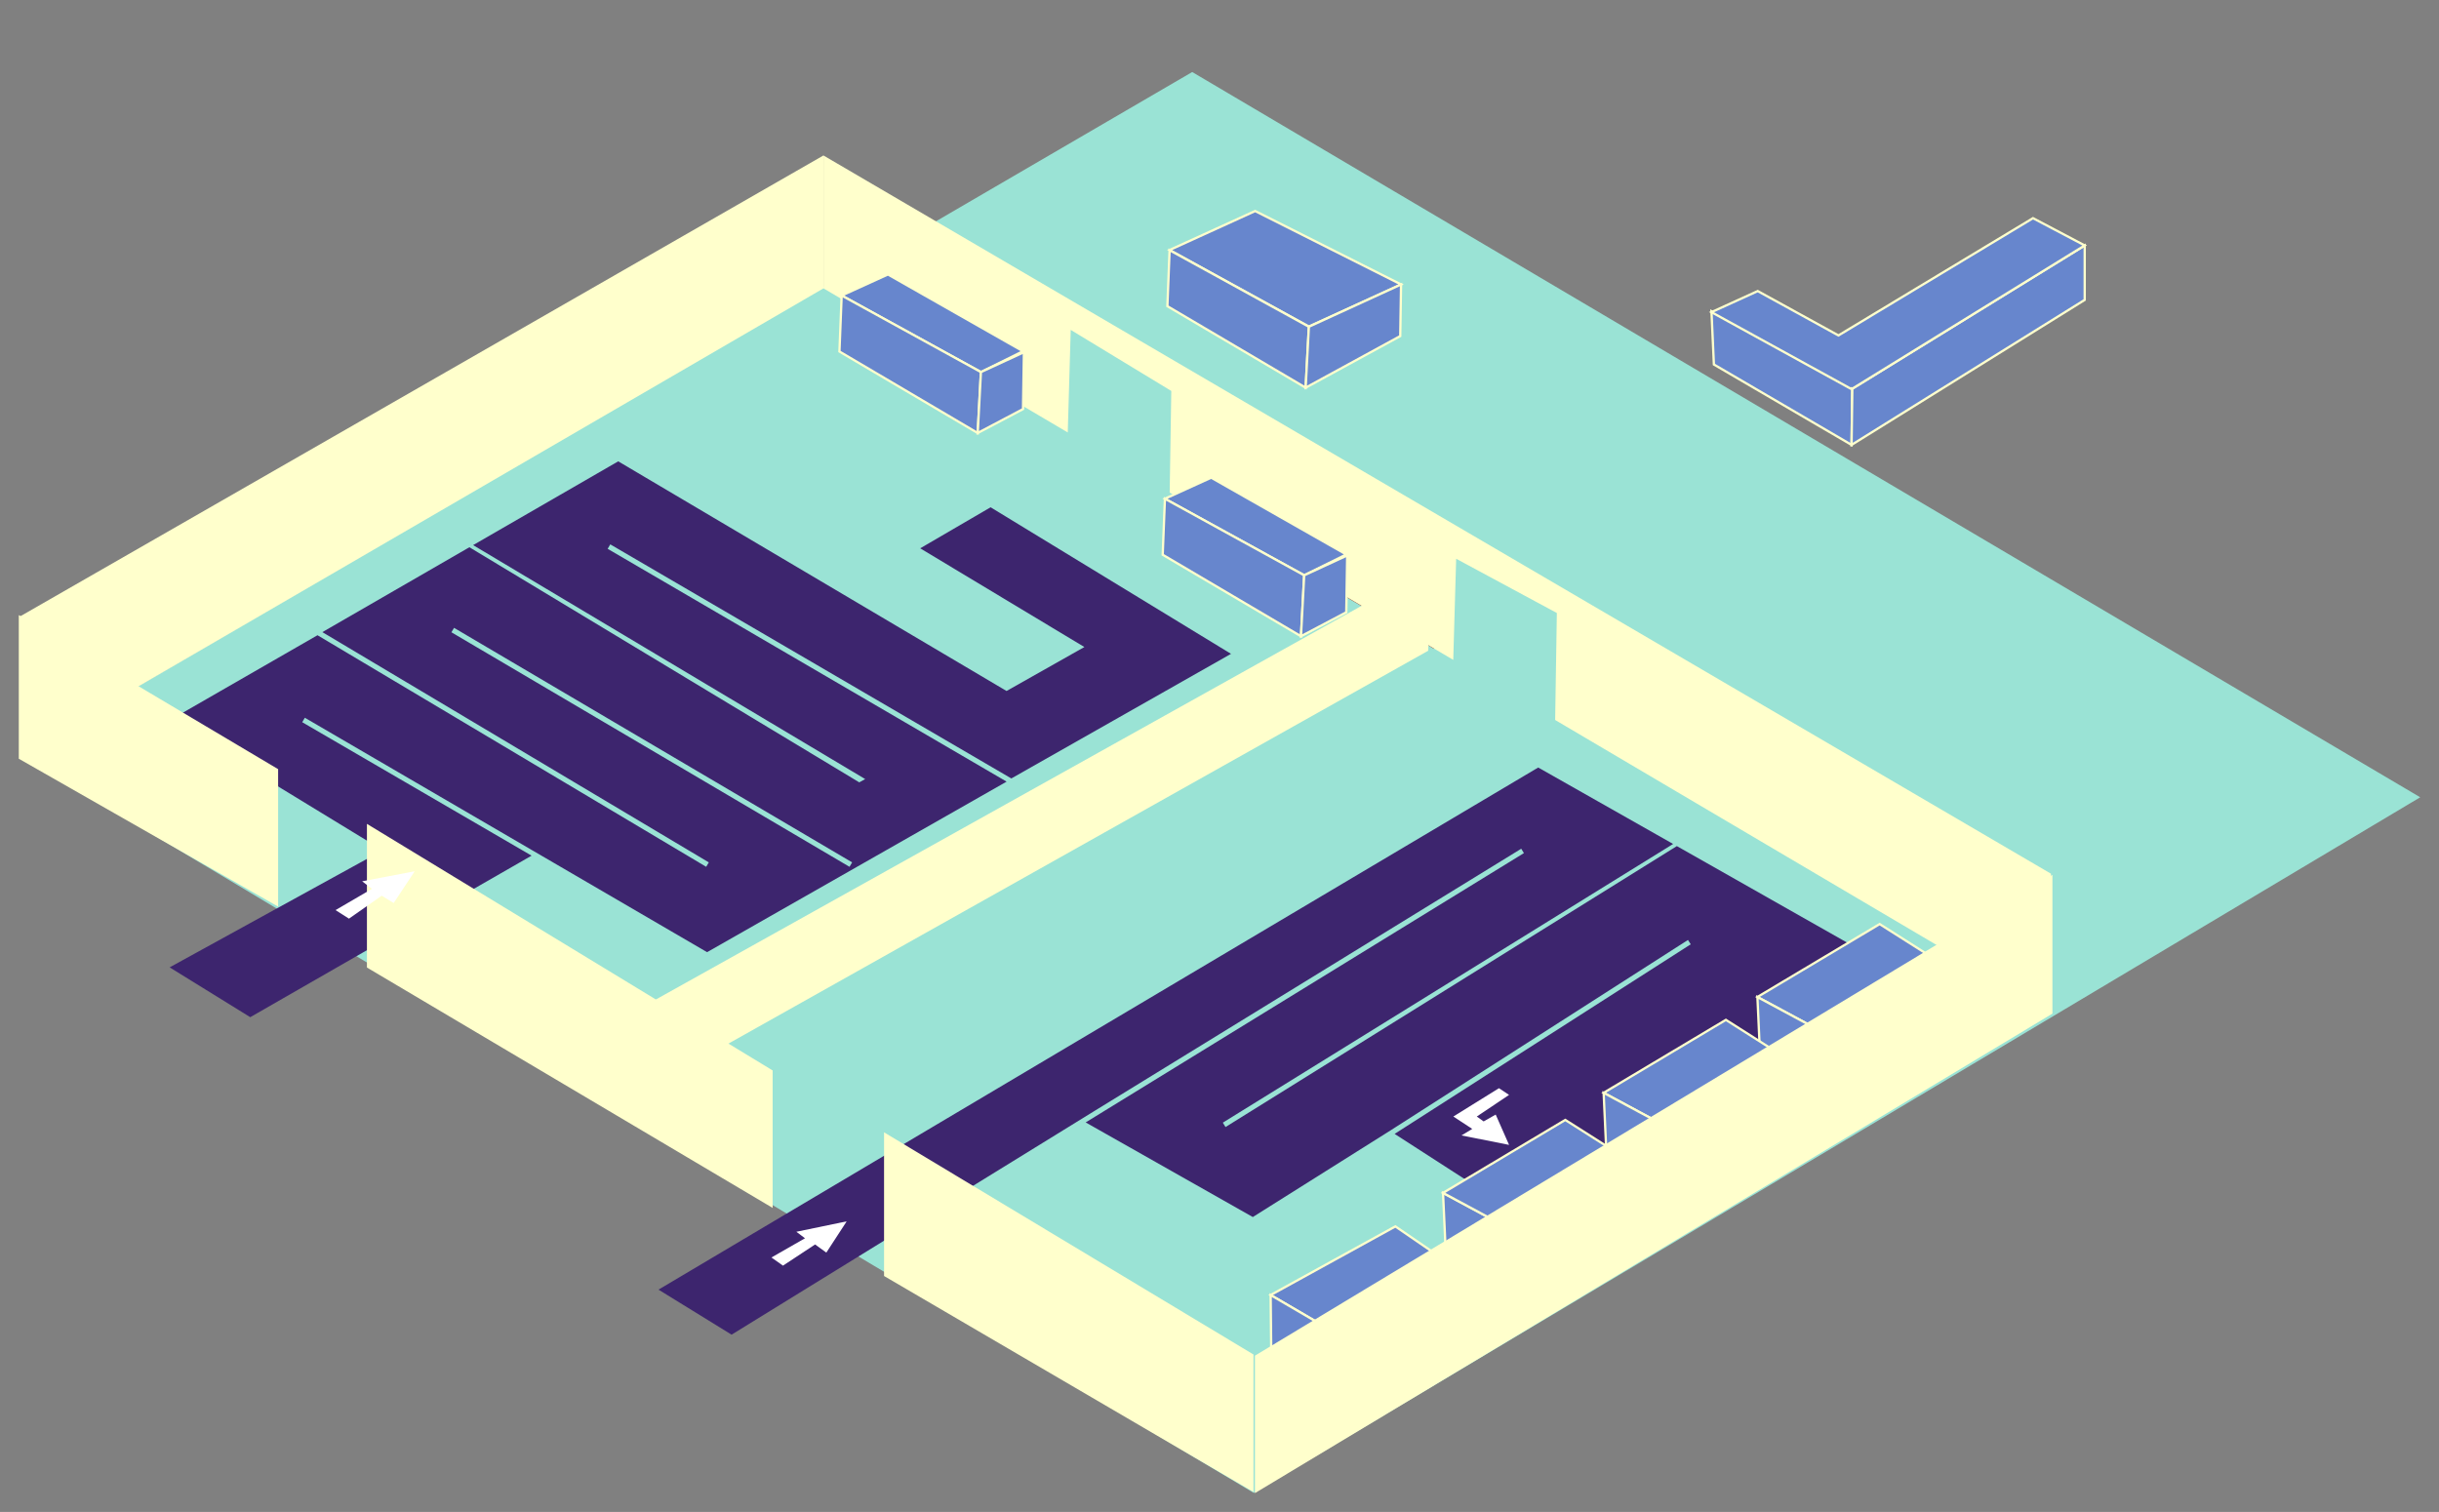 <svg height="804.69" width="1297.97" id="svg404" xml:space="preserve" viewBox="0 0 1297.97 804.69" y="0" x="0" version="1.1" xmlns="http://www.w3.org/2000/svg">
    <rect x="0" y="0" width="1297.97" height="804.69" fill="#808080" stroke="none"/>
    <style id="style2" type="text/css">
        .st0{enable-background:new}.st1{clip-path:url(#SVGID_2_)}.st2{fill:#ec2426}.st3{fill:#ffc}
    </style>
    <path transform="translate(-364.55 -231.26)" style="fill:#9ae3d5;fill-opacity:1" id="polygon69" d="m1031.77 1025.84 620.75-370.24-653.51-386.01-623.87 363.48z"/>
    <path transform="translate(-364.55 -231.26)" style="fill:#8c4330" id="polygon71" d="m1129.4 544.15-1.71 32.43-73.59-43.37 1.19-32.75z"/>
    <path transform="translate(-364.55 -231.26)" style="fill:#ffc;enable-background:new" id="polygon73" d="M802.78 384.73v-70.72l653.24 382.27v73.85l-263.86-155.67.9-56.94-53.58-28.87-1.55 53.82-150.91-89.04.86-54.09-53.52-32.5-1.58 54.59z"/>
    <path transform="translate(-364.55 -231.26)" style="fill:#ffc;enable-background:new" id="polygon75" d="m688.62 822.41-2.35-43.95 440.31-245.65-1.99 44.8z"/>
    <path transform="translate(-364.55 -231.26)" style="fill:#3d256e;fill-opacity:1" id="polygon77" d="M947.24 822.4 753.88 941.62l-38.89-23.97 468.15-277.89 71.8 40.69-239.64 148.33 1.44 2.33 240.19-149.53 123.16 69.83-210.12 124.13-63.24-40.78 157.59-100.92-1.48-2.3-158.11 101.25-73.46 46.22-88.95-50.36 233.22-143.34-1.43-2.33z"/>
    <path style="fill:#3d256e;fill-opacity:1" id="path79" d="m655.11 348-127.94-78.01-37.46 21.84 87.37 52.54-41.42 23.4-206.65-122.23-77.23 44.59 208.64 124.52-3.14 1.75L249.8 291.26l-78.25 45.18 205.66 122.55-1.4 2.35-206.85-123.25-78.68 45.27 113.38 69.17-113.38 62.33 42.9 26.52 149.71-85.97-122.06-71.03 1.39-2.37 214.07 124.77 159.4-90.77L323.38 292.1l1.39-2.37 213.44 124.59zM452.09 461.35 240.23 336.52l1.4-2.36 211.85 124.82z"/>
    <path transform="translate(-364.55 -231.26)" style="fill:#ffc;enable-background:new" id="polygon81" d="M775.73 800.99v73.17L559.82 746.21v-76.46z"/>
    <path transform="translate(-364.55 -231.26)" style="fill:#ffc;enable-background:new" id="polygon83" d="M1031.62 952.17v73.16l-196.6-114.94v-76.46z"/>
    <path transform="translate(-364.55 -231.26)" style="fill:#ffc;enable-background:new" id="polygon85" d="M512.56 640.63v73.16l-138.01-78.71v-76.45z"/>
    <path transform="translate(-364.55 -231.26)" style="fill:#ffc;enable-background:new" id="polygon87" d="M802.77 384.74V314L375.25 559.32v73.85z"/>
    <path transform="translate(-364.55 -231.26)" style="fill:#fff" id="polygon89" d="m1167.63 814-17.17 11.52 3.65 2.6 6.41-3.64 7.11 16.13-25.31-5.03 5.72-3.47-10.06-6.59 24.27-15.08z"/>
    <path transform="translate(-364.55 -231.26)" style="fill:#fff" id="polygon91" d="m585.24 694.98-11.18 16.9-6.37-3.9-17.43 12.22-7.15-4.55 19.38-11.31-5.21-4.03z"/>
    <path transform="translate(-364.55 -231.26)" style="fill:#6786cd;stroke:#ffc;stroke-width:1.22;stroke-miterlimit:10" id="polygon93" d="m1061.08 405.07-74.11-40.74 45.54-20.75 77.65 39.08z"/>
    <g transform="translate(-364.55 -231.26)" id="g101">
        <path style="fill:#6786cd;stroke:#ffc;stroke-width:1.22;stroke-miterlimit:10" id="polygon95" d="m886.57 429.29-74.11-40.74 24.63-11.22 71.88 40.87z"/>
        <path style="fill:#6786cd;stroke:#ffc;stroke-width:1.22;stroke-miterlimit:10" id="polygon97" d="m886.57 429.29-1.71 32.43-73.58-43.37 1.18-29.8z"/>
        <path style="fill:#6786cd;stroke:#ffc;stroke-width:1.22;stroke-miterlimit:10" id="polygon99" d="m884.86 461.72 1.71-32.43 22.89-10.57-.49 30.27z"/>
    </g>
    <g transform="translate(-364.55 -231.26)" id="g109">
        <path style="fill:#6786cd;stroke:#ffc;stroke-width:1.22;stroke-miterlimit:10" id="polygon103" d="m1058.6 537.45-74.11-40.74 24.63-11.22 71.88 40.87z"/>
        <path style="fill:#6786cd;stroke:#ffc;stroke-width:1.22;stroke-miterlimit:10" id="polygon105" d="m1058.6 537.45-1.71 32.44-73.58-43.38 1.18-29.8z"/>
        <path style="fill:#6786cd;stroke:#ffc;stroke-width:1.22;stroke-miterlimit:10" id="polygon107" d="m1056.89 569.89 1.71-32.44 22.89-10.57-.49 30.27z"/>
    </g>
    <path transform="translate(-364.55 -231.26)" style="fill:#6786cd;stroke:#ffc;stroke-width:1.22;stroke-miterlimit:10" id="polygon111" d="m1061.09 405.16-1.71 32.44-73.58-43.38 1.18-29.8z"/>
    <path transform="translate(-364.55 -231.26)" style="fill:#6786cd;stroke:#ffc;stroke-width:1.22;stroke-miterlimit:10" id="polygon113" d="m1059.38 437.6 1.71-32.44 49.07-22.5-.44 27.47z"/>
    <path transform="translate(-364.55 -231.26)" style="fill:#fff" id="polygon115" d="m804.3 897.94 10.84-16.64-26.79 5.55 4.6 3.46-17.86 10.23 6.15 4.34 17.08-11.27z"/>
    <g transform="translate(-364.55 -231.26)" id="g123">
        <path style="fill:#6786cd;stroke:#ffc;stroke-width:1.22;stroke-miterlimit:10" id="polygon117" d="m1068.92 936.99-28.17-16.46 66.37-36.53 26.13 17.9z"/>
        <path style="fill:#6786cd;stroke:#ffc;stroke-width:1.22;stroke-miterlimit:10" id="polygon119" d="m1068.92 936.99-28.17-16.46.3 28.37 26.44 17.97z"/>
        <path style="fill:#6786cd;stroke:#ffc;stroke-width:1.22;stroke-miterlimit:10" id="polygon121" d="m1067.49 966.87 1.43-29.88 64.33-35.09-.15 26.53z"/>
    </g>
    <g transform="translate(-364.55 -231.26)" id="g131">
        <path style="fill:#6786cd;stroke:#ffc;stroke-width:1.22;stroke-miterlimit:10" id="polygon125" d="m1328.52 777.38-28.73-15.48 65.06-38.82 26.74 16.98z"/>
        <path style="fill:#6786cd;stroke:#ffc;stroke-width:1.22;stroke-miterlimit:10" id="polygon127" d="m1328.52 777.38-28.73-15.48 1.3 28.35 27.04 17.03z"/>
        <path style="fill:#6786cd;stroke:#ffc;stroke-width:1.22;stroke-miterlimit:10" id="polygon129" d="m1328.13 807.28.39-29.9 63.07-37.32.78 26.52z"/>
    </g>
    <g transform="translate(-364.55 -231.26)" id="g139">
        <path style="fill:#6786cd;stroke:#ffc;stroke-width:1.22;stroke-miterlimit:10" id="polygon133" d="m1246.69 828.37-28.73-15.47 65.06-38.83 26.74 16.99z"/>
        <path style="fill:#6786cd;stroke:#ffc;stroke-width:1.22;stroke-miterlimit:10" id="polygon135" d="m1246.69 828.37-28.73-15.47 1.3 28.35 27.04 17.03z"/>
        <path style="fill:#6786cd;stroke:#ffc;stroke-width:1.22;stroke-miterlimit:10" id="polygon137" d="m1246.3 858.28.39-29.91 63.07-37.31.78 26.51z"/>
    </g>
    <g transform="translate(-364.55 -231.26)" id="g147">
        <path style="fill:#6786cd;stroke:#ffc;stroke-width:1.22;stroke-miterlimit:10" id="polygon141" d="m1161.22 881.63-28.73-15.47 1.3 28.34 27.04 17.03z"/>
        <path style="fill:#6786cd;stroke:#ffc;stroke-width:1.22;stroke-miterlimit:10" id="polygon143" d="m1161.22 881.63-28.73-15.47 65.06-38.83 26.74 16.98z"/>
        <path style="fill:#6786cd;stroke:#ffc;stroke-width:1.22;stroke-miterlimit:10" id="polygon145" d="m1160.83 911.53.39-29.9 63.07-37.32.78 26.52z"/>
    </g>
    <path transform="translate(-364.55 -231.26)" style="fill:#ffc;enable-background:new;fill-opacity:1" id="polygon149" d="M1032.4 952.79v73.16l424.4-255.2V696.9z"/>
    <path transform="translate(-364.55 -231.26)" style="fill:#6786cd;stroke:#ffc;stroke-width:1.22;stroke-miterlimit:10" id="polygon151" d="m1350.3 438.14-74.96-41.24 1.3 28.35 73.26 42.79z"/>
    <path transform="translate(-364.55 -231.26)" style="fill:#6786cd;stroke:#ffc;stroke-width:1.22;stroke-miterlimit:10" id="polygon153" d="m1349.9 468.04.4-29.9 123.67-76.25v28.99z"/>
    <path transform="translate(-364.55 -231.26)" style="fill:#6786cd;stroke:#ffc;stroke-width:1.22;stroke-miterlimit:10;fill-opacity:1" id="polygon155" d="m1473.97 361.89-27.52-14.51-103.53 62.41-42.95-23.61-24.63 11.22 74.12 40.74.4-.24.43.24 20.83-12.84z"/>
</svg>
